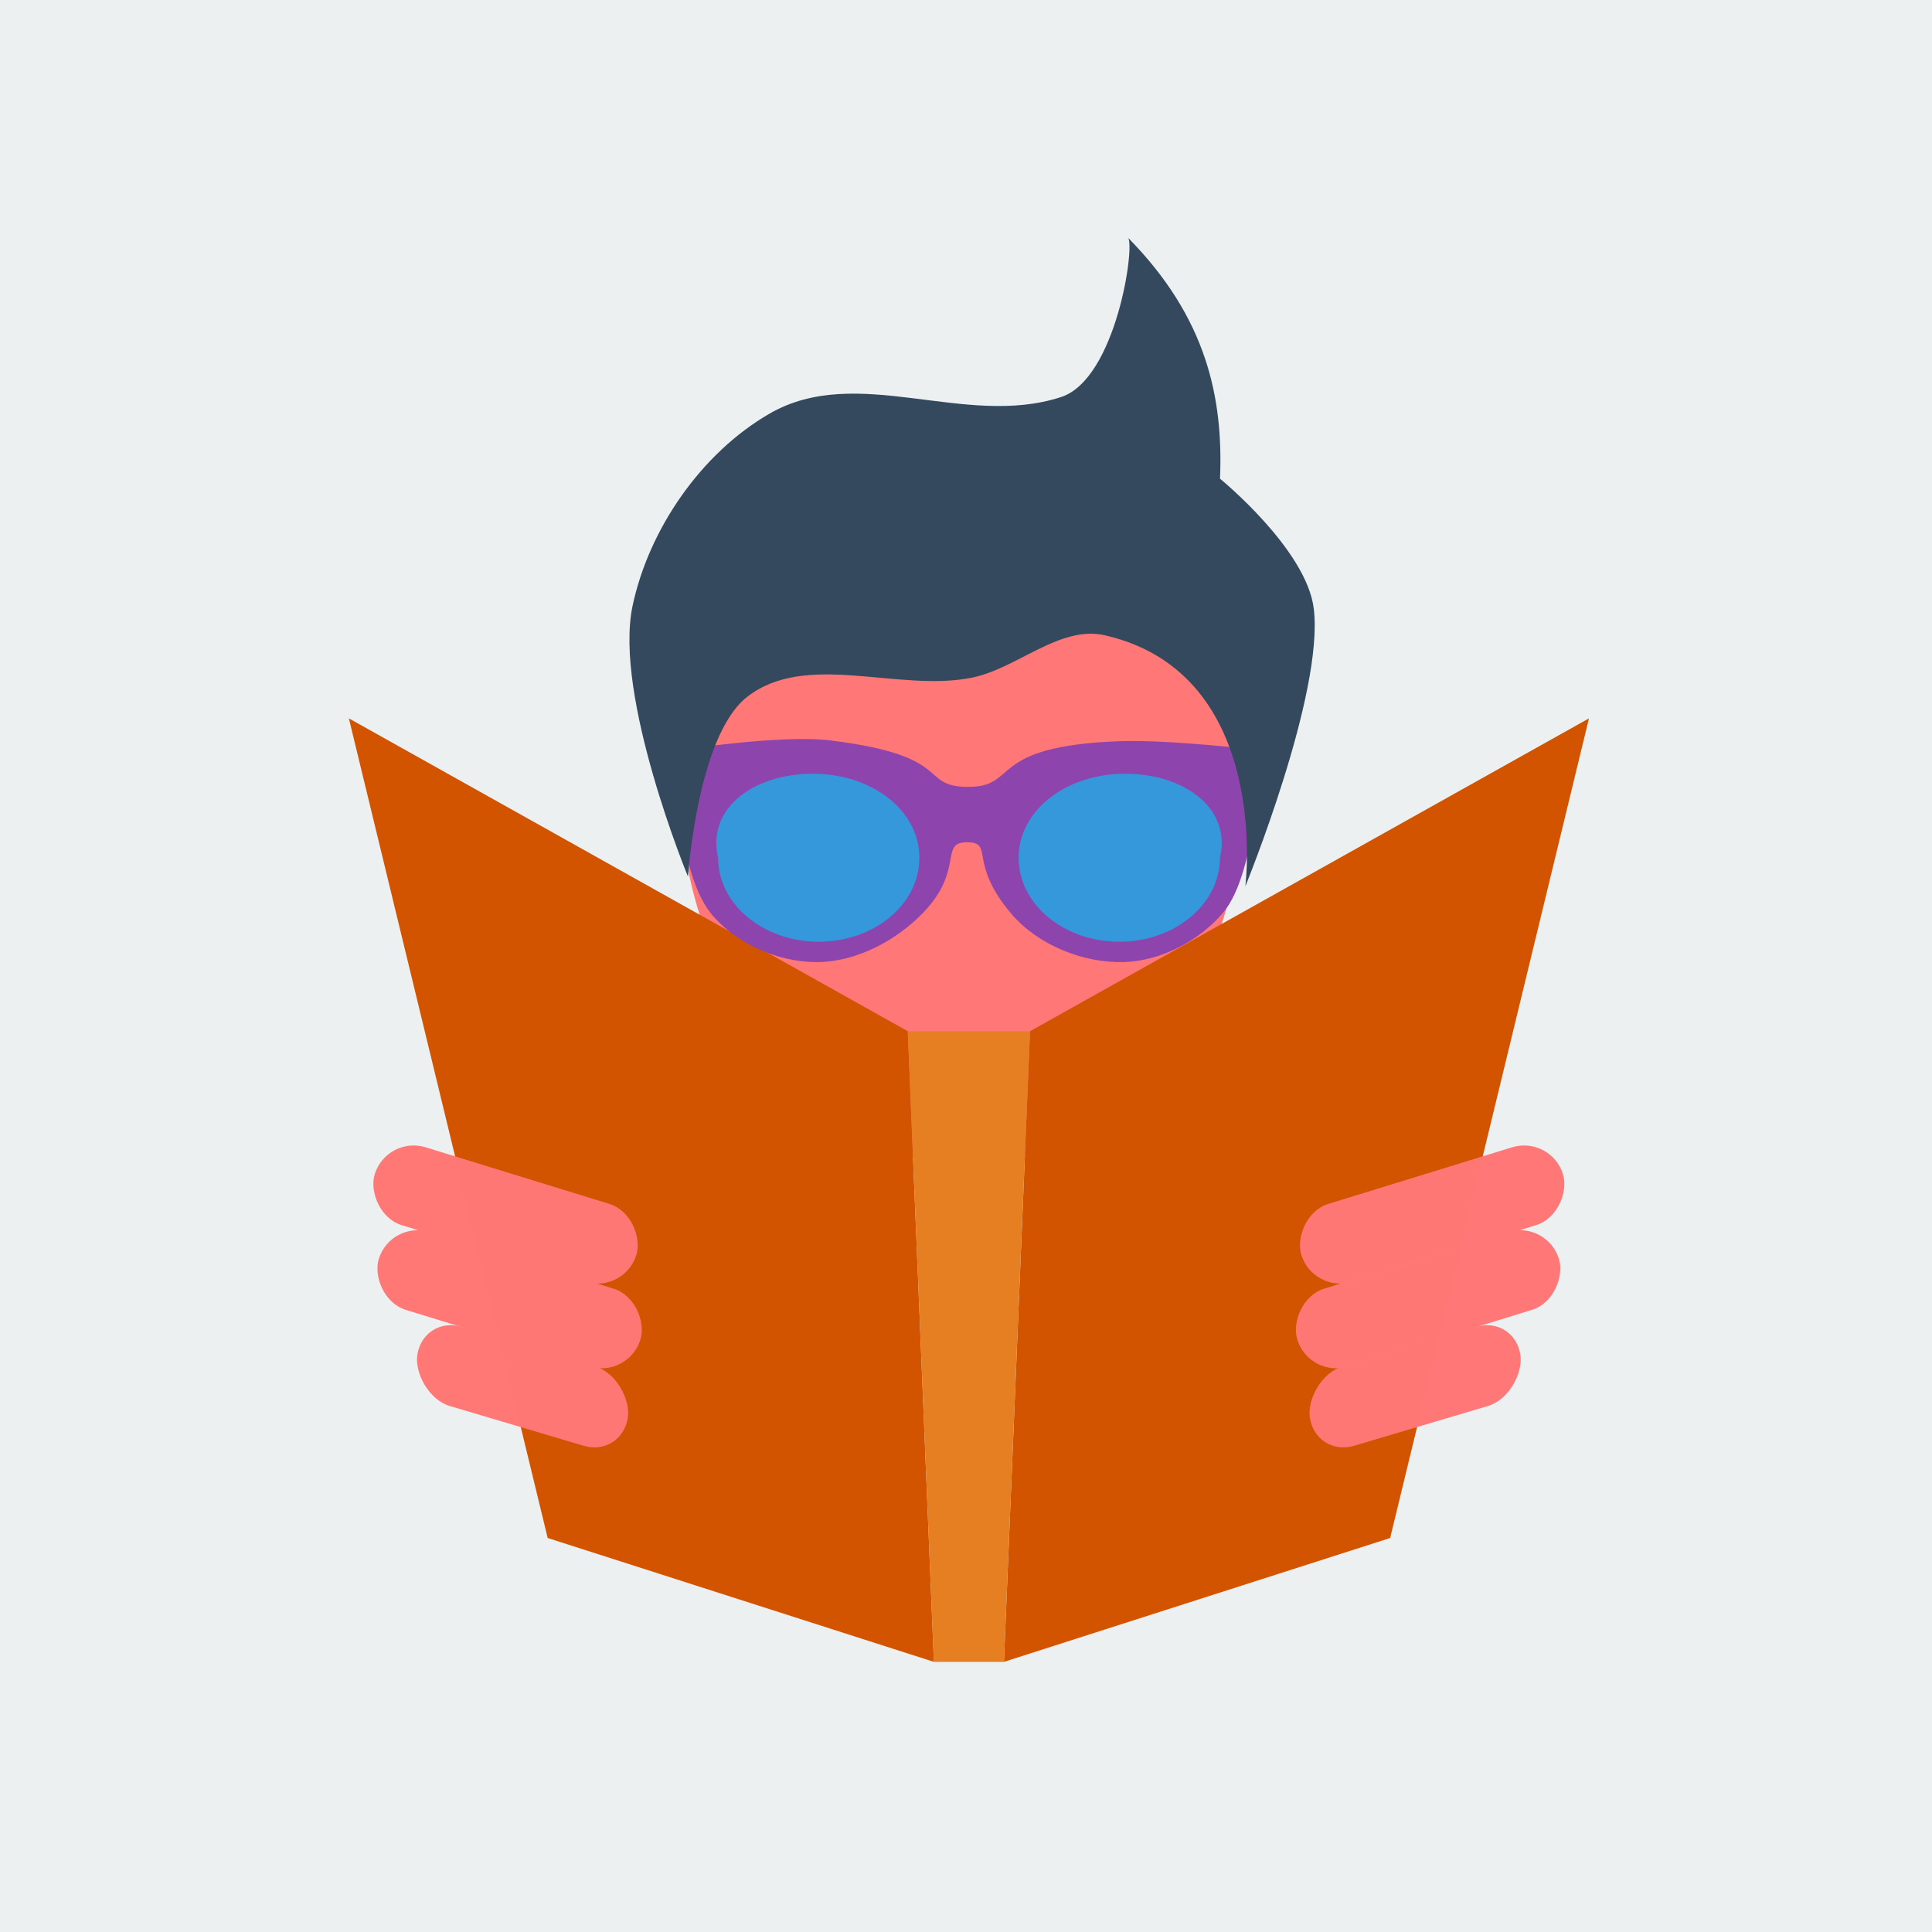 <?xml version="1.0" encoding="UTF-8" standalone="no"?>
<!-- Created with Inkscape (http://www.inkscape.org/) -->

<svg
   xmlns:dc="http://purl.org/dc/elements/1.1/"
   xmlns:cc="http://creativecommons.org/ns#"
   xmlns:rdf="http://www.w3.org/1999/02/22-rdf-syntax-ns#"
   xmlns:svg="http://www.w3.org/2000/svg"
   xmlns="http://www.w3.org/2000/svg"
   xmlns:sodipodi="http://sodipodi.sourceforge.net/DTD/sodipodi-0.dtd"
   xmlns:inkscape="http://www.inkscape.org/namespaces/inkscape"
   width="200"
   height="200"
   viewBox="0 0 52.917 52.917"
   version="1.1"
   id="svg8"
   inkscape:version="0.92.3 (2405546, 2018-03-11)"
   sodipodi:docname="icono.svg">
  <defs
     id="defs2" />
  <sodipodi:namedview
     id="base"
     pagecolor="#ffffff"
     bordercolor="#666666"
     borderopacity="1.0"
     inkscape:pageopacity="0.0"
     inkscape:pageshadow="2"
     inkscape:zoom="2.8"
     inkscape:cx="44.561028"
     inkscape:cy="84.387442"
     inkscape:document-units="mm"
     inkscape:current-layer="layer1"
     showgrid="false"
     units="px"
     inkscape:window-width="1366"
     inkscape:window-height="745"
     inkscape:window-x="-8"
     inkscape:window-y="-8"
     inkscape:window-maximized="1"
     inkscape:snap-global="true">
    <inkscape:grid
       type="xygrid"
       id="grid4293" />
  </sodipodi:namedview>
  <g
     inkscape:label="Capa 1"
     inkscape:groupmode="layer"
     id="layer1"
     transform="translate(0,-244.083)">
    <rect
       style="fill:#ecf0f1;fill-opacity:1;fill-rule:evenodd;stroke:none;stroke-width:2.16;stroke-linejoin:miter;stroke-miterlimit:4;stroke-dasharray:none;stroke-dashoffset:0;stroke-opacity:1"
       id="rect815"
       width="52.917"
       height="52.917"
       x="2.5687237e-008"
       y="244.083" />
    <path
       style="opacity:0.99;vector-effect:none;fill:#ff7675;fill-opacity:1;fill-rule:evenodd;stroke:none;stroke-width:0.17;stroke-linecap:butt;stroke-linejoin:miter;stroke-miterlimit:4;stroke-dasharray:none;stroke-dashoffset:0;stroke-opacity:1"
       d="m 34.038,265.903 c -10e-7,4.64 -3.362,10.097 -7.613,10.097 -4.251,0 -7.782,-5.457 -7.782,-10.097 1e-6,-4.64 3.531,-6.615 7.782,-6.615 4.251,0 7.613,1.976 7.613,6.615 z"
       id="path1467"
       inkscape:connector-curvature="0"
       sodipodi:nodetypes="sssss" />
    <g
       id="g1488"
       transform="matrix(1.336,0,0,1.336,-8.923,-90.809)">
      <path
         inkscape:connector-curvature="0"
         id="path1479"
         d="m 13.831,265.395 11.459,6.414 0.535,12.929 -7.918,-2.539 z"
         style="fill:#d35400;fill-opacity:1;stroke:none;stroke-width:0.265px;stroke-linecap:butt;stroke-linejoin:miter;stroke-opacity:1" />
      <path
         style="fill:#d35400;fill-opacity:1;stroke:none;stroke-width:0.265px;stroke-linecap:butt;stroke-linejoin:miter;stroke-opacity:1"
         d="m 39.255,265.395 -11.459,6.414 -0.535,12.929 7.918,-2.539 z"
         id="path1481"
         inkscape:connector-curvature="0" />
      <path
         inkscape:connector-curvature="0"
         id="path1483"
         d="m 25.29,271.81 h 2.506 l -0.535,12.929 h -1.437 z"
         style="fill:#e67e22;fill-opacity:1;stroke:none;stroke-width:0.265px;stroke-linecap:butt;stroke-linejoin:miter;stroke-opacity:1" />
    </g>
    <path
       style="fill:#8e44ad;fill-opacity:1;stroke:none;stroke-width:0.354px;stroke-linecap:butt;stroke-linejoin:miter;stroke-opacity:1"
       d="m 26.476,265.636 c -1.313,-0.027 -0.328,-0.856 -3.727,-1.272 -1.421,-0.174 -4.285,0.29 -4.285,0.29 0,0 0.049,3.262 1.004,4.442 0.67,0.828 1.836,1.341 2.902,1.339 1.075,-10e-4 2.18,-0.585 2.924,-1.362 1.119,-1.169 0.431,-1.917 1.183,-1.92 0.772,-0.003 0.016,0.547 1.228,1.964 0.726,0.849 1.964,1.35 3.08,1.317 1.014,-0.03 2.071,-0.584 2.723,-1.362 0.942,-1.124 1.004,-4.442 1.004,-4.442 0,0 -2.454,-0.292 -3.817,-0.246 -3.738,0.127 -2.752,1.28 -4.218,1.25 z"
       id="path1472"
       inkscape:connector-curvature="0"
       sodipodi:nodetypes="sscssssssscss" />
    <path
       style="fill:#34495e;fill-opacity:1;stroke:none;stroke-width:0.177;stroke-linecap:butt;stroke-linejoin:miter;stroke-miterlimit:4;stroke-dasharray:none;stroke-opacity:1"
       d="m 33.416,257.194 c 0.09,-2.2 -0.353,-4.401 -2.521,-6.601 0.202,0.202 -0.321,3.871 -1.833,4.365 -2.643,0.863 -5.58,-0.936 -7.987,0.456 -1.866,1.079 -3.304,3.159 -3.75,5.268 -0.521,2.467 1.518,7.41 1.518,7.41 0,0 0.258,-3.84 1.607,-4.91 1.615,-1.281 4.139,-0.132 6.16,-0.536 1.255,-0.25 2.413,-1.448 3.66,-1.161 4.583,1.056 3.839,6.875 3.839,6.875 0,0 2.159,-5.277 1.875,-7.606 -0.198,-1.627 -2.568,-3.559 -2.568,-3.559 z"
       id="path1470"
       inkscape:connector-curvature="0"
       sodipodi:nodetypes="ccssscssscsc" />
    <path
       style="opacity:0.99;vector-effect:none;fill:#3498db;fill-opacity:1;fill-rule:evenodd;stroke:none;stroke-width:0.184;stroke-linecap:butt;stroke-linejoin:miter;stroke-miterlimit:4;stroke-dasharray:none;stroke-dashoffset:0;stroke-opacity:1"
       d="m 25.182,267.578 c 3e-6,1.27 -1.234,2.299 -2.757,2.299 -1.522,0 -2.757,-1.029 -2.757,-2.299 -0.329,-1.38 1.035,-2.365 2.757,-2.299 1.521,0.059 2.757,1.029 2.757,2.299 z"
       id="path1474"
       inkscape:connector-curvature="0"
       sodipodi:nodetypes="cscsc" />
    <path
       sodipodi:nodetypes="cscsc"
       inkscape:connector-curvature="0"
       id="path1477"
       d="m 27.9,267.578 c -2e-6,1.27 1.234,2.299 2.757,2.299 1.522,0 2.757,-1.029 2.757,-2.299 0.329,-1.38 -1.035,-2.365 -2.757,-2.299 -1.521,0.059 -2.757,1.029 -2.757,2.299 z"
       style="opacity:0.99;vector-effect:none;fill:#3498db;fill-opacity:1;fill-rule:evenodd;stroke:none;stroke-width:0.184;stroke-linecap:butt;stroke-linejoin:miter;stroke-miterlimit:4;stroke-dasharray:none;stroke-dashoffset:0;stroke-opacity:1" />
    <g
       id="g1499"
       transform="matrix(1.336,0,0,1.336,-8.923,-90.809)"
       style="fill:#ff7775;fill-opacity:1">
      <rect
         transform="rotate(17.127)"
         ry="0.835"
         y="257.493"
         x="94.633"
         height="1.67"
         width="5.613"
         id="rect1490"
         style="opacity:0.99;vector-effect:none;fill:#ff7775;fill-opacity:1;fill-rule:evenodd;stroke:none;stroke-width:0.132;stroke-linecap:butt;stroke-linejoin:miter;stroke-miterlimit:4;stroke-dasharray:none;stroke-dashoffset:0;stroke-opacity:1" />
      <rect
         style="opacity:0.99;vector-effect:none;fill:#ff7775;fill-opacity:1;fill-rule:evenodd;stroke:none;stroke-width:0.132;stroke-linecap:butt;stroke-linejoin:miter;stroke-miterlimit:4;stroke-dasharray:none;stroke-dashoffset:0;stroke-opacity:1"
         id="rect1492"
         width="5.613"
         height="1.67"
         x="95.224"
         y="259.128"
         ry="0.835"
         transform="rotate(17.127)" />
      <rect
         transform="matrix(0.959,0.285,-0.148,0.989,0,0)"
         ry="0.821"
         y="264.352"
         x="56.809"
         height="1.642"
         width="4.501"
         id="rect1494"
         style="opacity:0.99;vector-effect:none;fill:#ff7775;fill-opacity:1;fill-rule:evenodd;stroke:none;stroke-width:0.117;stroke-linecap:butt;stroke-linejoin:miter;stroke-miterlimit:4;stroke-dasharray:none;stroke-dashoffset:0;stroke-opacity:1" />
    </g>
    <g
       id="g1507"
       transform="matrix(-1.336,0,0,1.336,61.997,-90.809)"
       style="fill:#ff7776;fill-opacity:1">
      <rect
         style="opacity:0.99;vector-effect:none;fill:#ff7776;fill-opacity:1;fill-rule:evenodd;stroke:none;stroke-width:0.132;stroke-linecap:butt;stroke-linejoin:miter;stroke-miterlimit:4;stroke-dasharray:none;stroke-dashoffset:0;stroke-opacity:1"
         id="rect1501"
         width="5.613"
         height="1.67"
         x="94.633"
         y="257.493"
         ry="0.835"
         transform="rotate(17.127)" />
      <rect
         transform="rotate(17.127)"
         ry="0.835"
         y="259.128"
         x="95.224"
         height="1.67"
         width="5.613"
         id="rect1503"
         style="opacity:0.99;vector-effect:none;fill:#ff7776;fill-opacity:1;fill-rule:evenodd;stroke:none;stroke-width:0.132;stroke-linecap:butt;stroke-linejoin:miter;stroke-miterlimit:4;stroke-dasharray:none;stroke-dashoffset:0;stroke-opacity:1" />
      <rect
         style="opacity:0.99;vector-effect:none;fill:#ff7776;fill-opacity:1;fill-rule:evenodd;stroke:none;stroke-width:0.117;stroke-linecap:butt;stroke-linejoin:miter;stroke-miterlimit:4;stroke-dasharray:none;stroke-dashoffset:0;stroke-opacity:1"
         id="rect1505"
         width="4.501"
         height="1.642"
         x="56.809"
         y="264.352"
         ry="0.821"
         transform="matrix(0.959,0.285,-0.148,0.989,0,0)" />
    </g>
  </g>
</svg>
